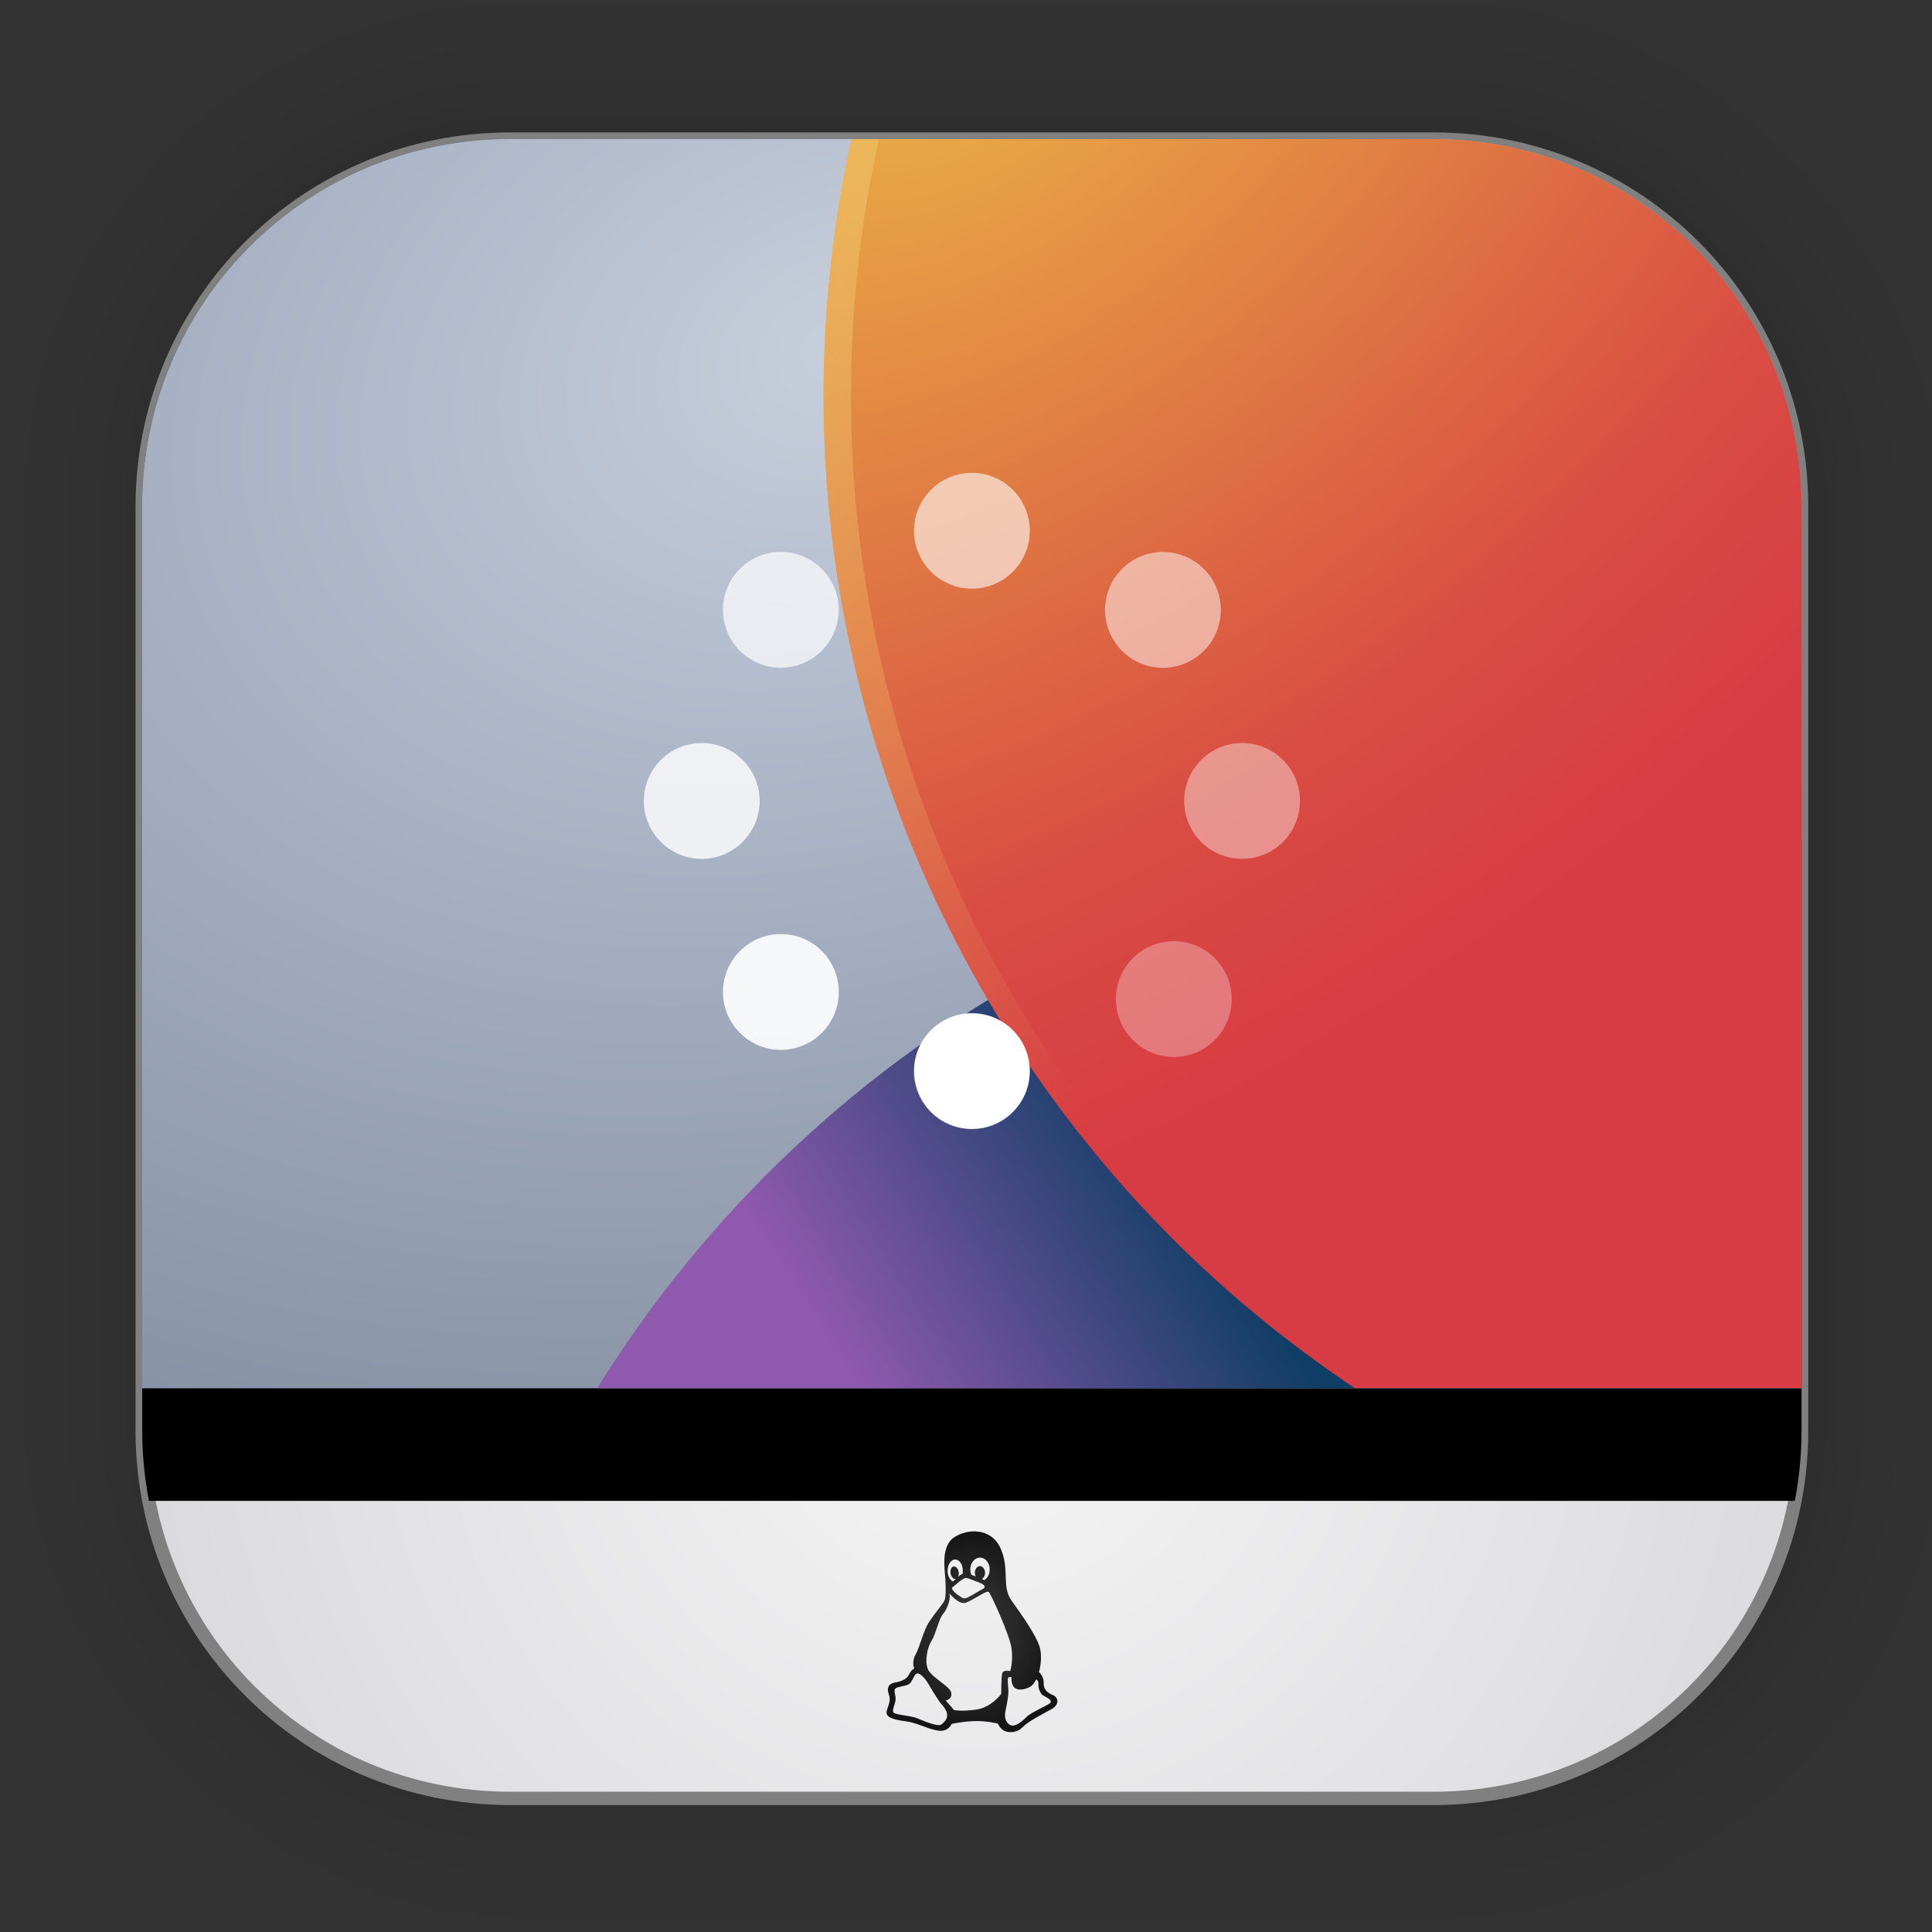 <?xml version="1.0" encoding="UTF-8" standalone="no"?>
<svg
   width="128"
   height="128"
   viewBox="0 0 33.867 33.867"
   version="1.1"
   id="svg1503"
   inkscape:version="1.1.2 (0a00cf5339, 2022-02-04, custom)"
   sodipodi:docname="preferences-system-splash.svg"
   xmlns:inkscape="http://www.inkscape.org/namespaces/inkscape"
   xmlns:sodipodi="http://sodipodi.sourceforge.net/DTD/sodipodi-0.dtd"
   xmlns:xlink="http://www.w3.org/1999/xlink"
   xmlns="http://www.w3.org/2000/svg"
   xmlns:svg="http://www.w3.org/2000/svg"
   xmlns:rdf="http://www.w3.org/1999/02/22-rdf-syntax-ns#"
   xmlns:cc="http://creativecommons.org/ns#"
   xmlns:dc="http://purl.org/dc/elements/1.1/">
  <rect x="0" y="0" width="33.867" height="33.867" fill="#333333" stroke="none"/>
  <defs
     id="defs1497">
    <radialGradient
       inkscape:collect="always"
       xlink:href="#linearGradient1430"
       id="radialGradient1432"
       cx="17.088"
       cy="23.924"
       fx="17.088"
       fy="23.924"
       r="14.661"
       gradientTransform="matrix(1,0,0,1,-8.454,-0.424)"
       gradientUnits="userSpaceOnUse" />
    <linearGradient
       inkscape:collect="always"
       id="linearGradient1430">
      <stop
         style="stop-color:#f6f6f6;stop-opacity:1"
         offset="0"
         id="stop1426" />
      <stop
         style="stop-color:#dbdbde;stop-opacity:1"
         offset="1"
         id="stop1428" />
    </linearGradient>
    <linearGradient
       inkscape:collect="always"
       xlink:href="#linearGradient1554"
       id="linearGradient1556"
       x1="19.006"
       y1="-13.19"
       x2="91.213"
       y2="50.897"
       gradientUnits="userSpaceOnUse"
       gradientTransform="matrix(0.265,0,0,0.265,-8.454,-0.425)" />
    <linearGradient
       inkscape:collect="always"
       id="linearGradient1554">
      <stop
         style="stop-color:#efc66d;stop-opacity:1;"
         offset="0"
         id="stop1550" />
      <stop
         style="stop-color:#efc66d;stop-opacity:0;"
         offset="1"
         id="stop1552" />
    </linearGradient>
    <radialGradient
       inkscape:collect="always"
       xlink:href="#linearGradient1474"
       id="radialGradient1476"
       cx="16.04"
       cy="2.09"
       fx="16.04"
       fy="2.09"
       r="14.544"
       gradientTransform="matrix(1.923,-0.72,0.518,1.383,-25.638,14.409)"
       gradientUnits="userSpaceOnUse" />
    <linearGradient
       inkscape:collect="always"
       id="linearGradient1474">
      <stop
         style="stop-color:#c8cfdc;stop-opacity:1"
         offset="0"
         id="stop1470" />
      <stop
         style="stop-color:#b6bfd0;stop-opacity:1;"
         offset="0.216"
         id="stop1505" />
      <stop
         style="stop-color:#7d889c;stop-opacity:1"
         offset="1"
         id="stop1472" />
    </linearGradient>
    <radialGradient
       inkscape:collect="always"
       xlink:href="#linearGradient1474"
       id="radialGradient1476-3"
       cx="16.04"
       cy="2.09"
       fx="16.04"
       fy="2.09"
       r="14.544"
       gradientTransform="matrix(1.923,-0.72,0.518,1.383,-25.638,14.409)"
       gradientUnits="userSpaceOnUse" />
    <radialGradient
       inkscape:collect="always"
       xlink:href="#linearGradient1513"
       id="radialGradient1529"
       gradientUnits="userSpaceOnUse"
       gradientTransform="matrix(0.584,0.706,-1.085,0.899,-9.204,34.359)"
       cx="-17.138"
       cy="-25.424"
       fx="-17.138"
       fy="-25.424"
       r="20.907" />
    <linearGradient
       inkscape:collect="always"
       id="linearGradient1513">
      <stop
         style="stop-color:#ebb645;stop-opacity:1;"
         offset="0"
         id="stop1509" />
      <stop
         style="stop-color:#dd6843;stop-opacity:1;"
         offset="0.547"
         id="stop1533" />
      <stop
         style="stop-color:#d94c43;stop-opacity:1;"
         offset="0.748"
         id="stop1531" />
      <stop
         style="stop-color:#d73b43;stop-opacity:1"
         offset="1"
         id="stop1511" />
    </linearGradient>
    <linearGradient
       inkscape:collect="always"
       xlink:href="#linearGradient1525"
       id="linearGradient1527"
       x1="21.691"
       y1="22.178"
       x2="15.878"
       y2="25.862"
       gradientUnits="userSpaceOnUse"
       gradientTransform="translate(-8.454,-0.425)" />
    <linearGradient
       inkscape:collect="always"
       id="linearGradient1525">
      <stop
         style="stop-color:#0e3d65;stop-opacity:1;"
         offset="0"
         id="stop1521" />
      <stop
         style="stop-color:#8f59ad;stop-opacity:1"
         offset="1"
         id="stop1523" />
    </linearGradient>
    <radialGradient
       inkscape:collect="always"
       xlink:href="#linearGradient11547"
       id="radialGradient11549"
       cx="17.061"
       cy="28.74"
       fx="17.061"
       fy="28.74"
       r="1.58"
       gradientTransform="matrix(0.948,0,0,1.113,0.864,-3.386)"
       gradientUnits="userSpaceOnUse" />
    <linearGradient
       inkscape:collect="always"
       id="linearGradient11547">
      <stop
         style="stop-color:#3c3c3c;stop-opacity:1"
         offset="0"
         id="stop11543" />
      <stop
         style="stop-color:#141414;stop-opacity:0.996"
         offset="1"
         id="stop11545" />
    </linearGradient>
  </defs>
  <sodipodi:namedview
     id="base"
     pagecolor="#ffffff"
     bordercolor="#666666"
     borderopacity="1.0"
     inkscape:pageopacity="0.0"
     inkscape:pageshadow="2"
     inkscape:zoom="2.8"
     inkscape:cx="43.571429"
     inkscape:cy="92.142857"
     inkscape:document-units="mm"
     inkscape:current-layer="g2265"
     inkscape:document-rotation="0"
     showgrid="false"
     units="px"
     inkscape:window-width="1366"
     inkscape:window-height="703"
     inkscape:window-x="0"
     inkscape:window-y="37"
     inkscape:window-maximized="1"
     inkscape:pagecheckerboard="0" />
  <g
     inkscape:label="Capa 1"
     inkscape:groupmode="layer"
     id="layer1">
    <g
       style="opacity:0.295"
       transform="matrix(0.976,0,0,0.976,-65.488,-37.452)"
       id="g1702">
      <rect
         ry="6.61"
         rx="6.61"
         y="40.71"
         x="69.84"
         height="29.811"
         width="29.811"
         id="rect1634"
         style="fill:none;fill-opacity:1;stroke:#000000;stroke-width:0.1;stroke-linecap:round;stroke-linejoin:round;stroke-miterlimit:4;stroke-dasharray:none;stroke-opacity:0.02" />
      <rect
         style="fill:none;fill-opacity:1;stroke:#000000;stroke-width:0.2;stroke-linecap:round;stroke-linejoin:round;stroke-miterlimit:4;stroke-dasharray:none;stroke-opacity:0.02"
         id="rect1638"
         width="29.811"
         height="29.811"
         x="69.84"
         y="40.71"
         rx="6.61"
         ry="6.61" />
      <rect
         ry="6.61"
         rx="6.61"
         y="40.71"
         x="69.84"
         height="29.811"
         width="29.811"
         id="rect1640"
         style="fill:none;fill-opacity:1;stroke:#000000;stroke-width:0.3;stroke-linecap:round;stroke-linejoin:round;stroke-miterlimit:4;stroke-dasharray:none;stroke-opacity:0.02" />
      <rect
         style="fill:none;fill-opacity:1;stroke:#000000;stroke-width:0.4;stroke-linecap:round;stroke-linejoin:round;stroke-miterlimit:4;stroke-dasharray:none;stroke-opacity:0.02"
         id="rect1642"
         width="29.811"
         height="29.811"
         x="69.84"
         y="40.71"
         rx="6.61"
         ry="6.61" />
      <rect
         ry="6.61"
         rx="6.61"
         y="40.71"
         x="69.84"
         height="29.811"
         width="29.811"
         id="rect1644"
         style="fill:none;fill-opacity:1;stroke:#000000;stroke-width:0.5;stroke-linecap:round;stroke-linejoin:round;stroke-miterlimit:4;stroke-dasharray:none;stroke-opacity:0.02" />
      <rect
         style="fill:none;fill-opacity:1;stroke:#000000;stroke-width:0.6;stroke-linecap:round;stroke-linejoin:round;stroke-miterlimit:4;stroke-dasharray:none;stroke-opacity:0.02"
         id="rect1646"
         width="29.811"
         height="29.811"
         x="69.84"
         y="40.71"
         rx="6.61"
         ry="6.61" />
      <rect
         ry="6.61"
         rx="6.61"
         y="40.71"
         x="69.84"
         height="29.811"
         width="29.811"
         id="rect1648"
         style="fill:none;fill-opacity:1;stroke:#000000;stroke-width:0.7;stroke-linecap:round;stroke-linejoin:round;stroke-miterlimit:4;stroke-dasharray:none;stroke-opacity:0.02" />
      <rect
         style="fill:none;fill-opacity:1;stroke:#000000;stroke-width:0.8;stroke-linecap:round;stroke-linejoin:round;stroke-miterlimit:4;stroke-dasharray:none;stroke-opacity:0.02"
         id="rect1650"
         width="29.811"
         height="29.811"
         x="69.84"
         y="40.71"
         rx="6.61"
         ry="6.61" />
      <rect
         ry="6.61"
         rx="6.61"
         y="40.71"
         x="69.84"
         height="29.811"
         width="29.811"
         id="rect1652"
         style="fill:none;fill-opacity:1;stroke:#000000;stroke-width:1;stroke-linecap:round;stroke-linejoin:round;stroke-miterlimit:4;stroke-dasharray:none;stroke-opacity:0.02" />
      <rect
         style="fill:none;fill-opacity:1;stroke:#000000;stroke-width:1.2;stroke-linecap:round;stroke-linejoin:round;stroke-miterlimit:4;stroke-dasharray:none;stroke-opacity:0.02"
         id="rect1654"
         width="29.811"
         height="29.811"
         x="69.84"
         y="40.71"
         rx="6.61"
         ry="6.61" />
      <rect
         ry="6.61"
         rx="6.61"
         y="40.71"
         x="69.84"
         height="29.811"
         width="29.811"
         id="rect1656"
         style="fill:none;fill-opacity:1;stroke:#000000;stroke-width:1.4;stroke-linecap:round;stroke-linejoin:round;stroke-miterlimit:4;stroke-dasharray:none;stroke-opacity:0.02" />
      <rect
         style="fill:none;fill-opacity:1;stroke:#000000;stroke-width:1.6;stroke-linecap:round;stroke-linejoin:round;stroke-miterlimit:4;stroke-dasharray:none;stroke-opacity:0.02"
         id="rect1658"
         width="29.811"
         height="29.811"
         x="69.84"
         y="40.71"
         rx="6.61"
         ry="6.61" />
      <rect
         ry="6.61"
         rx="6.61"
         y="40.71"
         x="69.84"
         height="29.811"
         width="29.811"
         id="rect1660"
         style="fill:none;fill-opacity:1;stroke:#000000;stroke-width:1.8;stroke-linecap:round;stroke-linejoin:round;stroke-miterlimit:4;stroke-dasharray:none;stroke-opacity:0.02" />
      <rect
         style="fill:none;fill-opacity:1;stroke:#000000;stroke-width:2;stroke-linecap:round;stroke-linejoin:round;stroke-miterlimit:4;stroke-dasharray:none;stroke-opacity:0.02"
         id="rect1662"
         width="29.811"
         height="29.811"
         x="69.84"
         y="40.71"
         rx="6.61"
         ry="6.61" />
      <rect
         ry="6.61"
         rx="6.61"
         y="40.71"
         x="69.84"
         height="29.811"
         width="29.811"
         id="rect1664"
         style="fill:none;fill-opacity:1;stroke:#000000;stroke-width:2.2;stroke-linecap:round;stroke-linejoin:round;stroke-miterlimit:4;stroke-dasharray:none;stroke-opacity:0.02" />
      <rect
         style="fill:none;fill-opacity:1;stroke:#000000;stroke-width:2.6;stroke-linecap:round;stroke-linejoin:round;stroke-miterlimit:4;stroke-dasharray:none;stroke-opacity:0.02"
         id="rect1666"
         width="29.811"
         height="29.811"
         x="69.84"
         y="40.71"
         rx="6.61"
         ry="6.61" />
      <rect
         ry="6.61"
         rx="6.61"
         y="40.71"
         x="69.84"
         height="29.811"
         width="29.811"
         id="rect1668"
         style="fill:none;fill-opacity:1;stroke:#000000;stroke-width:3;stroke-linecap:round;stroke-linejoin:round;stroke-miterlimit:4;stroke-dasharray:none;stroke-opacity:0.02" />
      <rect
         style="fill:none;fill-opacity:1;stroke:#000000;stroke-width:3.4;stroke-linecap:round;stroke-linejoin:round;stroke-miterlimit:4;stroke-dasharray:none;stroke-opacity:0.02"
         id="rect1670"
         width="29.811"
         height="29.811"
         x="69.84"
         y="40.71"
         rx="6.61"
         ry="6.61" />
      <rect
         ry="6.61"
         rx="6.61"
         y="40.71"
         x="69.84"
         height="29.811"
         width="29.811"
         id="rect1672"
         style="fill:none;fill-opacity:1;stroke:#000000;stroke-width:3.8;stroke-linecap:round;stroke-linejoin:round;stroke-miterlimit:4;stroke-dasharray:none;stroke-opacity:0.02" />
      <rect
         style="fill:none;fill-opacity:1;stroke:#000000;stroke-width:4.2;stroke-linecap:round;stroke-linejoin:round;stroke-miterlimit:4;stroke-dasharray:none;stroke-opacity:0.02"
         id="rect1674"
         width="29.811"
         height="29.811"
         x="69.84"
         y="40.71"
         rx="6.61"
         ry="6.61" />
      <rect
         ry="6.61"
         rx="6.61"
         y="40.71"
         x="69.84"
         height="29.811"
         width="29.811"
         id="rect1676"
         style="fill:none;fill-opacity:1;stroke:#000000;stroke-width:4.6;stroke-linecap:round;stroke-linejoin:round;stroke-miterlimit:4;stroke-dasharray:none;stroke-opacity:0.02" />
      <rect
         style="fill:none;fill-opacity:1;stroke:#000000;stroke-width:5;stroke-linecap:round;stroke-linejoin:round;stroke-miterlimit:4;stroke-dasharray:none;stroke-opacity:0.02"
         id="rect1678"
         width="29.811"
         height="29.811"
         x="69.84"
         y="40.71"
         rx="6.61"
         ry="6.61" />
    </g>
    <g
       id="g2265"
       transform="translate(8.551,0.344)">
      <path
         id="rect901"
         style="fill:url(#radialGradient1432);fill-opacity:1;stroke:#808080;stroke-width:0.234;stroke-miterlimit:4;stroke-dasharray:none;stroke-opacity:1"
         d="m 0.392,2.094 c -3.573,0 -6.45,2.876 -6.45,6.449 V 24.732 c 0,3.573 2.877,6.449 6.45,6.449 H 16.58 c 3.573,0 6.45,-2.876 6.45,-6.449 V 8.543 c 0,-3.573 -2.877,-6.449 -6.45,-6.449 z" />
      <path
         id="rect897"
         style="fill:#000000;fill-opacity:1;stroke:none;stroke-width:0.102"
         d="m 0.392,2.094 c -3.573,0 -6.45,2.876 -6.45,6.449 V 24.732 c 0,0.422 0.042,0.835 0.118,1.234 H 22.911 c 0.077,-0.399 0.118,-0.812 0.118,-1.234 V 8.543 c 0,-3.573 -2.877,-6.449 -6.45,-6.449 z" />
      <path
         id="path1424-3"
         style="fill:url(#radialGradient1476-3);fill-opacity:1;stroke:none;stroke-width:0.102"
         d="m 0.392,2.094 c -3.573,0 -6.45,2.876 -6.45,6.449 V 23.99 H 23.03 V 8.543 c 0,-3.573 -2.877,-6.449 -6.45,-6.449 z"
         sodipodi:nodetypes="ssccsss" />
      <path
         id="path1424"
         style="fill:url(#radialGradient1476);fill-opacity:1;stroke:none;stroke-width:0.102"
         d="m 0.392,2.094 c -3.573,0 -6.45,2.876 -6.45,6.449 V 23.99 H 23.03 V 8.543 c 0,-3.573 -2.877,-6.449 -6.45,-6.449 z"
         sodipodi:nodetypes="ssccsss" />
      <path
         id="circle1517"
         style="fill:url(#linearGradient1527);fill-opacity:1;stroke:none;stroke-width:2;stroke-linecap:round;stroke-linejoin:round;stroke-opacity:0.313;paint-order:stroke markers fill"
         d="M 19.67,14.111 A 20.907,20.907 0 0 0 1.919,23.99 H 23.03 v -9.608 a 20.907,20.907 0 0 0 -3.349,-0.27 20.907,20.907 0 0 0 -0.01,0 z" />
      <path
         id="path1507"
         style="fill:url(#radialGradient1529);fill-opacity:1;stroke:none;stroke-width:2;stroke-linecap:round;stroke-linejoin:round;stroke-opacity:0.313;paint-order:stroke markers fill"
         d="M 6.376,2.094 A 20.907,20.907 0 0 0 5.886,6.592 20.907,20.907 0 0 0 15.2,23.99 h 7.829 V 8.543 c 0,-3.573 -2.877,-6.449 -6.45,-6.449 z" />
      <path
         id="path1545"
         style="fill:url(#linearGradient1556);fill-opacity:1;stroke:none;stroke-width:2;stroke-linecap:round;stroke-linejoin:round;stroke-opacity:0.313;paint-order:stroke markers fill"
         d="M 6.376,2.094 A 20.907,20.907 0 0 0 5.886,6.592 20.907,20.907 0 0 0 15.2,23.99 h 0.479 A 20.907,20.907 0 0 1 6.366,6.592 20.907,20.907 0 0 1 6.855,2.094 Z" />
      <circle
         style="opacity:0.6;fill:#ffffff;stroke-width:0.677"
         cx="-8.486"
         cy="8.96"
         r="1.015"
         transform="scale(-1,1)"
         id="circle6" />
      <circle
         style="fill:#ffffff;stroke-width:0.677"
         cx="-8.486"
         cy="18.432"
         r="1.015"
         transform="scale(-1,1)"
         id="circle8" />
      <circle
         style="opacity:0.4;fill:#ffffff;stroke-width:0.677"
         cx="-13.696"
         cy="-13.222"
         r="1.015"
         transform="matrix(0,-1,-1,0,0,0)"
         id="circle10" />
      <circle
         style="opacity:0.8;fill:#ffffff;stroke-width:0.677"
         cx="-13.696"
         cy="-3.75"
         r="1.015"
         transform="matrix(0,-1,-1,0,0,0)"
         id="circle12" />
      <circle
         style="opacity:0.7;fill:#ffffff;stroke-width:0.677"
         cx="-3.684"
         cy="-10.949"
         r="1.015"
         transform="matrix(0.707,-0.707,-0.707,-0.707,0,0)"
         id="circle16" />
      <circle
         style="opacity:0.9;fill:#ffffff;stroke-width:0.677"
         cx="-15.685"
         cy="-8.42"
         r="1.015"
         transform="rotate(-135)"
         id="circle18" />
      <circle
         style="opacity:0.5;fill:#ffffff;stroke-width:0.677"
         cx="-15.685"
         cy="1.052"
         r="1.015"
         transform="rotate(-135)"
         id="circle20" />
      <circle
         style="opacity:0.3;fill:#ffffff;stroke-width:0.677"
         cx="-3.638"
         cy="-20.647"
         r="1.015"
         transform="matrix(0.707,-0.707,-0.707,-0.707,0,0)"
         id="circle14" />
    </g>
    <path
       d="m 15.883,30.174 c 0.186,0.022 0.394,0.142 0.569,0.164 0.175,0.022 0.23,-0.119 0.23,-0.119 0,0 0.197,-0.044 0.405,-0.049 0.208,-0.006 0.404,0.043 0.404,0.043 0,0 0.038,0.087 0.109,0.125 0.071,0.039 0.224,0.044 0.323,-0.059 0.098,-0.104 0.361,-0.236 0.508,-0.318 0.148,-0.082 0.121,-0.208 0.028,-0.246 -0.093,-0.038 -0.169,-0.098 -0.164,-0.214 0.005,-0.114 -0.082,-0.191 -0.082,-0.191 0,0 0.076,-0.252 0.005,-0.46 -0.071,-0.208 -0.306,-0.541 -0.486,-0.792 -0.18,-0.252 -0.027,-0.542 -0.192,-0.914 -0.164,-0.372 -0.59,-0.35 -0.82,-0.191 -0.23,0.159 -0.159,0.552 -0.148,0.738 0.011,0.186 0.005,0.318 -0.016,0.366 -0.021,0.049 -0.169,0.224 -0.268,0.372 -0.098,0.148 -0.169,0.454 -0.241,0.58 -0.07,0.125 -0.021,0.24 -0.021,0.24 0,0 -0.049,0.017 -0.088,0.099 -0.038,0.081 -0.114,0.12 -0.252,0.147 -0.136,0.028 -0.136,0.116 -0.103,0.214 0.033,0.098 0,0.153 -0.038,0.279 -0.038,0.125 0.153,0.164 0.339,0.186 z m 1.929,-0.572 c 0.097,0.043 0.238,-0.017 0.28,-0.059 0.042,-0.042 0.073,-0.106 0.073,-0.106 0,0 0.043,0.021 0.038,0.089 -0.004,0.068 0.029,0.166 0.093,0.2 0.064,0.034 0.161,0.081 0.111,0.128 -0.051,0.047 -0.336,0.162 -0.421,0.251 -0.084,0.089 -0.195,0.162 -0.263,0.14 -0.068,-0.021 -0.128,-0.114 -0.098,-0.251 0.03,-0.136 0.056,-0.285 0.051,-0.37 -0.004,-0.085 -0.021,-0.2 0,-0.217 0.021,-0.017 0.055,-0.009 0.055,-0.009 0,0 -0.017,0.161 0.081,0.204 z m -0.633,-2.298 c 0.094,0 0.17,0.093 0.17,0.208 0,0.081 -0.038,0.152 -0.094,0.186 -0.014,-0.006 -0.029,-0.012 -0.045,-0.019 0.034,-0.017 0.057,-0.059 0.057,-0.109 0,-0.064 -0.04,-0.117 -0.089,-0.117 -0.048,0 -0.089,0.053 -0.089,0.117 0,0.024 0.006,0.047 0.015,0.065 -0.029,-0.012 -0.056,-0.022 -0.077,-0.03 -0.011,-0.028 -0.018,-0.06 -0.018,-0.093 1.1e-5,-0.115 0.076,-0.208 0.169,-0.208 z m -0.233,0.358 c 0.046,0.009 0.173,0.063 0.22,0.08 0.047,0.016 0.099,0.046 0.094,0.076 -0.006,0.031 -0.03,0.031 -0.094,0.07 -0.063,0.038 -0.201,0.123 -0.245,0.129 -0.044,0.006 -0.069,-0.019 -0.116,-0.049 -0.047,-0.031 -0.135,-0.103 -0.113,-0.141 0,0 0.069,-0.053 0.099,-0.08 0.03,-0.028 0.108,-0.094 0.155,-0.085 z m -0.202,-0.325 c 0.074,0 0.134,0.088 0.134,0.197 0,0.02 -0.002,0.038 -0.006,0.057 -0.018,0.006 -0.037,0.015 -0.054,0.031 -0.008,0.007 -0.017,0.014 -0.024,0.021 0.011,-0.022 0.016,-0.053 0.011,-0.087 -0.01,-0.059 -0.05,-0.102 -0.089,-0.096 -0.039,0.006 -0.062,0.06 -0.053,0.12 0.011,0.06 0.049,0.104 0.089,0.097 0.002,-6.28e-4 0.004,-0.001 0.007,-0.003 -0.019,0.018 -0.037,0.035 -0.055,0.048 -0.054,-0.025 -0.093,-0.1 -0.093,-0.188 1.1e-5,-0.109 0.059,-0.197 0.134,-0.197 z m -0.412,1.421 c 0.076,-0.12 0.125,-0.383 0.202,-0.47 0.077,-0.087 0.136,-0.273 0.109,-0.355 0,0 0.164,0.197 0.279,0.164 0.115,-0.033 0.372,-0.224 0.41,-0.192 0.038,0.033 0.366,0.754 0.399,0.984 0.033,0.23 -0.022,0.405 -0.022,0.405 0,0 -0.125,-0.033 -0.142,0.043 -0.016,0.077 -0.016,0.356 -0.016,0.356 0,0 -0.17,0.235 -0.432,0.274 -0.263,0.038 -0.394,0.01 -0.394,0.01 l -0.147,-0.169 c 0,0 0.115,-0.017 0.098,-0.132 -0.016,-0.114 -0.35,-0.273 -0.41,-0.415 -0.06,-0.142 -0.011,-0.383 0.066,-0.503 z m -0.649,0.861 c 0.013,-0.056 0.183,-0.056 0.249,-0.096 0.065,-0.04 0.079,-0.153 0.131,-0.183 0.052,-0.031 0.148,0.079 0.188,0.14 0.039,0.06 0.188,0.323 0.249,0.388 0.062,0.066 0.118,0.153 0.1,0.232 -0.017,0.079 -0.109,0.136 -0.109,0.136 -0.083,0.026 -0.314,-0.074 -0.419,-0.118 -0.105,-0.044 -0.372,-0.057 -0.406,-0.096 -0.035,-0.04 0.017,-0.127 0.031,-0.21 0.012,-0.084 -0.026,-0.136 -0.013,-0.192 z"
       id="path2-3"
       style="fill:url(#radialGradient11549);fill-opacity:1;stroke-width:0.011" />
  </g>
</svg>
